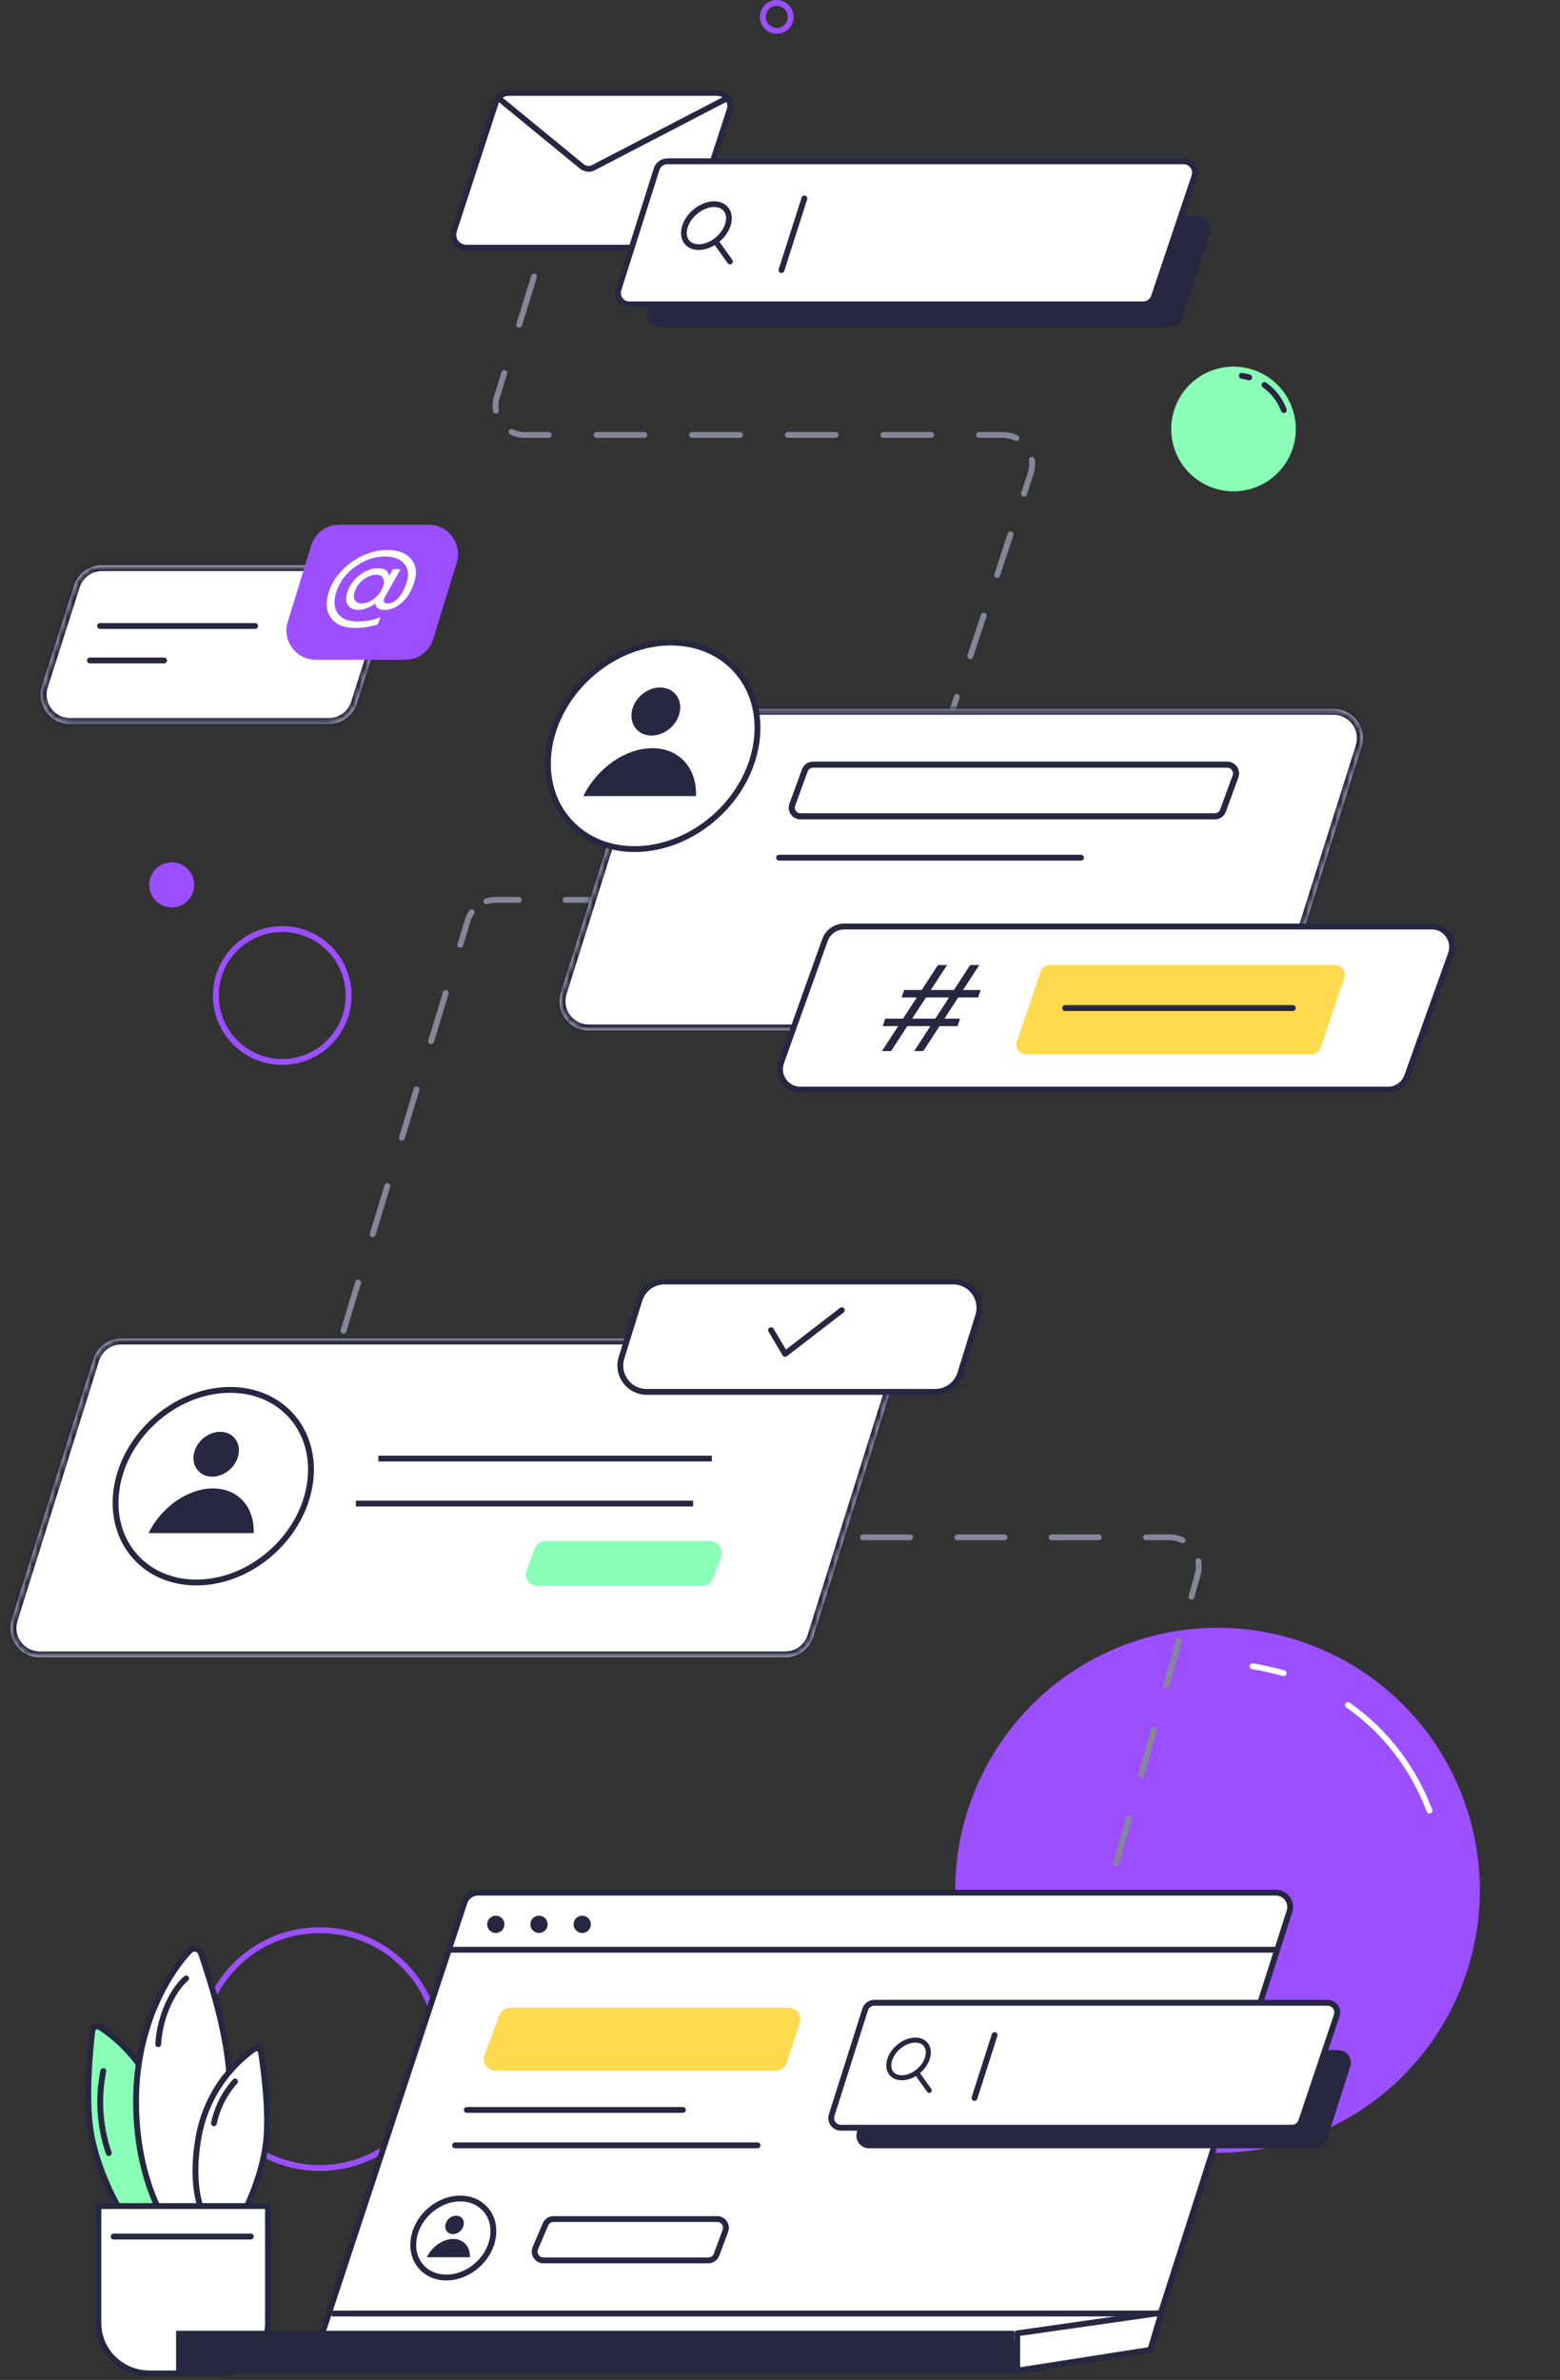 <svg width="267" height="407" viewBox="0 0 267 407" fill="none" xmlns="http://www.w3.org/2000/svg">
<rect x="0" y="0" width="267" height="407" fill="#333333" stroke="none"/>
<path d="M250.403 307.482C241.684 284.276 215.804 272.533 192.598 281.252C169.393 289.971 157.649 315.851 166.369 339.057C175.088 362.262 200.968 374.006 224.173 365.287C247.379 356.568 259.122 330.688 250.403 307.482Z" fill="#9C4FFF"/>
<path d="M230.69 291.579C237.053 296.012 241.912 302.341 244.655 309.641" stroke="white" stroke-miterlimit="10" stroke-linecap="round" stroke-linejoin="round"/>
<path d="M214.372 284.948C216.168 285.248 217.917 285.654 219.694 286.139" stroke="white" stroke-miterlimit="10" stroke-linecap="round" stroke-linejoin="round"/>
<circle r="20.34" transform="matrix(1 0 0 -1 54.718 350.426)" stroke="#9C4FFF"/>
<path d="M204.993 269.261L204.512 269.125L204.993 269.261ZM50.045 256.451L50.523 256.596L50.045 256.451ZM80.038 157.443L79.56 157.298L80.038 157.443ZM153.423 150.463L152.948 150.306L153.423 150.463ZM85.038 67.906L84.56 67.758L85.038 67.906ZM93.47 38.919C93.388 39.183 93.536 39.463 93.8 39.544C94.064 39.626 94.344 39.478 94.425 39.214L93.47 38.919ZM91.88 47.454C91.961 47.19 91.813 46.91 91.55 46.829C91.286 46.747 91.006 46.895 90.924 47.159L91.88 47.454ZM88.379 55.399C88.297 55.663 88.445 55.942 88.709 56.024C88.973 56.105 89.253 55.958 89.334 55.694L88.379 55.399ZM86.788 63.934C86.87 63.67 86.722 63.39 86.458 63.308C86.195 63.227 85.915 63.375 85.833 63.638L86.788 63.934ZM84.389 70.302C84.435 70.575 84.694 70.758 84.966 70.711C85.238 70.665 85.421 70.406 85.375 70.134L84.389 70.302ZM87.785 73.402C87.539 73.278 87.238 73.376 87.114 73.623C86.989 73.869 87.088 74.17 87.334 74.294L87.785 73.402ZM93.907 74.882C94.183 74.882 94.407 74.658 94.407 74.382C94.407 74.106 94.183 73.882 93.907 73.882V74.882ZM102.092 73.882C101.816 73.882 101.592 74.106 101.592 74.382C101.592 74.658 101.816 74.882 102.092 74.882V73.882ZM110.276 74.882C110.552 74.882 110.776 74.658 110.776 74.382C110.776 74.106 110.552 73.882 110.276 73.882V74.882ZM118.461 73.882C118.185 73.882 117.961 74.106 117.961 74.382C117.961 74.658 118.185 74.882 118.461 74.882V73.882ZM126.645 74.882C126.921 74.882 127.145 74.658 127.145 74.382C127.145 74.106 126.921 73.882 126.645 73.882V74.882ZM134.83 73.882C134.553 73.882 134.33 74.106 134.33 74.382C134.33 74.658 134.553 74.882 134.83 74.882V73.882ZM143.014 74.882C143.29 74.882 143.514 74.658 143.514 74.382C143.514 74.106 143.29 73.882 143.014 73.882V74.882ZM151.198 73.882C150.922 73.882 150.698 74.106 150.698 74.382C150.698 74.658 150.922 74.882 151.198 74.882V73.882ZM159.383 74.882C159.659 74.882 159.883 74.658 159.883 74.382C159.883 74.106 159.659 73.882 159.383 73.882V74.882ZM167.567 73.882C167.291 73.882 167.067 74.106 167.067 74.382C167.067 74.658 167.291 74.882 167.567 74.882V73.882ZM173.709 75.371C173.955 75.497 174.256 75.4 174.382 75.154C174.508 74.908 174.411 74.607 174.165 74.481L173.709 75.371ZM177.099 78.541C177.057 78.269 176.801 78.082 176.528 78.124C176.255 78.166 176.068 78.422 176.111 78.695L177.099 78.541ZM174.783 84.27C174.696 84.532 174.838 84.815 175.101 84.902C175.363 84.988 175.646 84.846 175.732 84.584L174.783 84.27ZM173.434 91.535C173.521 91.273 173.378 90.99 173.116 90.903C172.854 90.817 172.571 90.959 172.485 91.221L173.434 91.535ZM170.186 98.172C170.099 98.434 170.242 98.717 170.504 98.804C170.766 98.891 171.049 98.748 171.136 98.486L170.186 98.172ZM168.837 105.437C168.924 105.175 168.782 104.892 168.519 104.806C168.257 104.719 167.974 104.861 167.888 105.123L168.837 105.437ZM165.589 112.075C165.503 112.337 165.645 112.62 165.907 112.706C166.169 112.793 166.452 112.651 166.539 112.388L165.589 112.075ZM164.241 119.34C164.327 119.077 164.185 118.795 163.923 118.708C163.661 118.621 163.378 118.763 163.291 119.026L164.241 119.34ZM160.993 125.977C160.906 126.239 161.048 126.522 161.31 126.608C161.573 126.695 161.855 126.553 161.942 126.291L160.993 125.977ZM159.644 133.242C159.731 132.98 159.588 132.697 159.326 132.61C159.064 132.523 158.781 132.666 158.694 132.928L159.644 133.242ZM156.396 139.879C156.309 140.141 156.452 140.424 156.714 140.511C156.976 140.597 157.259 140.455 157.345 140.193L156.396 139.879ZM155.047 147.144C155.134 146.882 154.992 146.599 154.729 146.512C154.467 146.426 154.184 146.568 154.098 146.83L155.047 147.144ZM152.307 151.552C152.143 151.775 152.192 152.088 152.414 152.251C152.637 152.414 152.95 152.366 153.113 152.143L152.307 151.552ZM150.369 154.126C150.632 154.041 150.776 153.759 150.691 153.497C150.606 153.234 150.324 153.09 150.061 153.175L150.369 154.126ZM144.685 153.393C144.409 153.393 144.185 153.617 144.185 153.893C144.185 154.169 144.409 154.393 144.685 154.393V153.393ZM136.704 154.393C136.98 154.393 137.204 154.169 137.204 153.893C137.204 153.617 136.98 153.393 136.704 153.393V154.393ZM128.722 153.393C128.446 153.393 128.222 153.617 128.222 153.893C128.222 154.169 128.446 154.393 128.722 154.393V153.393ZM120.74 154.393C121.017 154.393 121.24 154.169 121.24 153.893C121.24 153.617 121.017 153.393 120.74 153.393V154.393ZM112.759 153.393C112.483 153.393 112.259 153.617 112.259 153.893C112.259 154.169 112.483 154.393 112.759 154.393V153.393ZM104.777 154.393C105.053 154.393 105.277 154.169 105.277 153.893C105.277 153.617 105.053 153.393 104.777 153.393V154.393ZM96.796 153.393C96.52 153.393 96.296 153.617 96.296 153.893C96.296 154.169 96.52 154.393 96.796 154.393V153.393ZM88.814 154.393C89.09 154.393 89.314 154.169 89.314 153.893C89.314 153.617 89.09 153.393 88.814 153.393V154.393ZM83.097 153.67C82.835 153.757 82.693 154.04 82.78 154.302C82.866 154.564 83.149 154.707 83.411 154.62L83.097 153.67ZM81.143 156.303C81.302 156.077 81.248 155.765 81.022 155.606C80.796 155.447 80.484 155.501 80.326 155.727L81.143 156.303ZM78.31 161.424C78.23 161.688 78.379 161.967 78.643 162.047C78.908 162.127 79.187 161.978 79.267 161.714L78.31 161.424ZM76.767 169.964C76.847 169.7 76.698 169.421 76.434 169.341C76.17 169.261 75.89 169.41 75.81 169.674L76.767 169.964ZM73.311 177.925C73.231 178.189 73.38 178.468 73.644 178.548C73.909 178.628 74.188 178.479 74.268 178.215L73.311 177.925ZM71.769 186.465C71.849 186.201 71.699 185.922 71.435 185.842C71.171 185.762 70.891 185.911 70.811 186.176L71.769 186.465ZM68.312 194.426C68.232 194.69 68.381 194.97 68.646 195.05C68.91 195.13 69.189 194.98 69.269 194.716L68.312 194.426ZM66.77 202.967C66.85 202.702 66.7 202.423 66.436 202.343C66.172 202.263 65.893 202.412 65.813 202.677L66.77 202.967ZM63.313 210.927C63.233 211.192 63.382 211.471 63.647 211.551C63.911 211.631 64.19 211.482 64.27 211.217L63.313 210.927ZM61.771 219.468C61.851 219.204 61.702 218.924 61.437 218.844C61.173 218.764 60.894 218.914 60.814 219.178L61.771 219.468ZM58.314 227.429C58.234 227.693 58.383 227.972 58.648 228.052C58.912 228.132 59.191 227.983 59.271 227.719L58.314 227.429ZM56.772 235.969C56.852 235.705 56.703 235.426 56.438 235.346C56.174 235.266 55.895 235.415 55.815 235.679L56.772 235.969ZM53.315 243.93C53.235 244.194 53.385 244.473 53.649 244.553C53.913 244.633 54.192 244.484 54.272 244.22L53.315 243.93ZM51.773 252.47C51.853 252.206 51.704 251.927 51.439 251.847C51.175 251.767 50.896 251.916 50.816 252.18L51.773 252.47ZM49.408 258.843C49.455 259.115 49.714 259.297 49.986 259.25C50.258 259.202 50.44 258.943 50.393 258.671L49.408 258.843ZM52.806 261.924C52.559 261.799 52.259 261.898 52.134 262.145C52.01 262.391 52.109 262.692 52.355 262.816L52.806 261.924ZM58.867 263.4C59.144 263.4 59.367 263.176 59.367 262.9C59.367 262.624 59.144 262.4 58.867 262.4V263.4ZM66.943 262.4C66.666 262.4 66.443 262.624 66.443 262.9C66.443 263.176 66.666 263.4 66.943 263.4V262.4ZM75.018 263.4C75.294 263.4 75.518 263.176 75.518 262.9C75.518 262.624 75.294 262.4 75.018 262.4V263.4ZM83.093 262.4C82.817 262.4 82.593 262.624 82.593 262.9C82.593 263.176 82.817 263.4 83.093 263.4V262.4ZM91.168 263.4C91.444 263.4 91.668 263.176 91.668 262.9C91.668 262.624 91.444 262.4 91.168 262.4V263.4ZM99.243 262.4C98.967 262.4 98.743 262.624 98.743 262.9C98.743 263.176 98.967 263.4 99.243 263.4V262.4ZM107.318 263.4C107.594 263.4 107.818 263.176 107.818 262.9C107.818 262.624 107.594 262.4 107.318 262.4V263.4ZM115.393 262.4C115.117 262.4 114.893 262.624 114.893 262.9C114.893 263.176 115.117 263.4 115.393 263.4V262.4ZM123.468 263.4C123.745 263.4 123.968 263.176 123.968 262.9C123.968 262.624 123.745 262.4 123.468 262.4V263.4ZM131.543 262.4C131.267 262.4 131.043 262.624 131.043 262.9C131.043 263.176 131.267 263.4 131.543 263.4V262.4ZM139.619 263.4C139.895 263.4 140.119 263.176 140.119 262.9C140.119 262.624 139.895 262.4 139.619 262.4V263.4ZM147.694 262.4C147.418 262.4 147.194 262.624 147.194 262.9C147.194 263.176 147.418 263.4 147.694 263.4V262.4ZM155.769 263.4C156.045 263.4 156.269 263.176 156.269 262.9C156.269 262.624 156.045 262.4 155.769 262.4V263.4ZM163.844 262.4C163.568 262.4 163.344 262.624 163.344 262.9C163.344 263.176 163.568 263.4 163.844 263.4V262.4ZM171.919 263.4C172.195 263.4 172.419 263.176 172.419 262.9C172.419 262.624 172.195 262.4 171.919 262.4V263.4ZM179.994 262.4C179.718 262.4 179.494 262.624 179.494 262.9C179.494 263.176 179.718 263.4 179.994 263.4V262.4ZM188.069 263.4C188.345 263.4 188.569 263.176 188.569 262.9C188.569 262.624 188.345 262.4 188.069 262.4V263.4ZM196.144 262.4C195.868 262.4 195.644 262.624 195.644 262.9C195.644 263.176 195.868 263.4 196.144 263.4V262.4ZM202.187 263.868C202.435 263.991 202.735 263.891 202.858 263.644C202.981 263.397 202.881 263.096 202.634 262.973L202.187 263.868ZM205.59 266.883C205.539 266.611 205.278 266.433 205.006 266.484C204.735 266.535 204.557 266.797 204.608 267.068L205.59 266.883ZM203.438 272.921C203.363 273.187 203.517 273.463 203.783 273.539C204.049 273.614 204.325 273.459 204.4 273.194L203.438 272.921ZM202.253 280.786C202.328 280.52 202.173 280.243 201.908 280.168C201.642 280.093 201.366 280.248 201.29 280.513L202.253 280.786ZM199.143 288.105C199.067 288.371 199.222 288.647 199.488 288.723C199.753 288.798 200.03 288.643 200.105 288.378L199.143 288.105ZM197.957 295.97C198.032 295.704 197.878 295.428 197.612 295.352C197.346 295.277 197.07 295.432 196.995 295.697L197.957 295.97ZM194.847 303.289C194.772 303.555 194.926 303.831 195.192 303.907C195.458 303.982 195.734 303.827 195.809 303.562L194.847 303.289ZM193.662 311.154C193.737 310.888 193.582 310.612 193.317 310.536C193.051 310.461 192.775 310.616 192.699 310.881L193.662 311.154ZM190.552 318.473C190.477 318.739 190.631 319.016 190.897 319.091C191.162 319.166 191.439 319.011 191.514 318.746L190.552 318.473ZM189.366 326.338C189.441 326.072 189.287 325.796 189.021 325.72C188.755 325.645 188.479 325.8 188.404 326.065L189.366 326.338ZM186.256 333.658C186.181 333.923 186.335 334.2 186.601 334.275C186.867 334.35 187.143 334.195 187.218 333.93L186.256 333.658ZM185.071 341.522C185.146 341.256 184.991 340.98 184.726 340.905C184.46 340.829 184.184 340.984 184.108 341.25L185.071 341.522ZM181.961 348.842C181.886 349.107 182.04 349.384 182.306 349.459C182.571 349.534 182.848 349.379 182.923 349.114L181.961 348.842ZM180.775 356.706C180.85 356.44 180.696 356.164 180.43 356.089C180.164 356.013 179.888 356.168 179.813 356.434L180.775 356.706ZM94.743 34.799L93.47 38.919L94.425 39.214L95.698 35.094L94.743 34.799ZM90.924 47.159L88.379 55.399L89.334 55.694L91.88 47.454L90.924 47.159ZM85.833 63.638L84.56 67.758L85.516 68.053L86.788 63.934L85.833 63.638ZM84.56 67.758C84.294 68.619 84.25 69.485 84.389 70.302L85.375 70.134C85.261 69.469 85.297 68.761 85.516 68.053L84.56 67.758ZM87.334 74.294C88.074 74.669 88.915 74.882 89.815 74.882V73.882C89.074 73.882 88.388 73.707 87.785 73.402L87.334 74.294ZM89.815 74.882H93.907V73.882H89.815V74.882ZM102.092 74.882H110.276V73.882H102.092V74.882ZM118.461 74.882H126.645V73.882H118.461V74.882ZM134.83 74.882H143.014V73.882H134.83V74.882ZM151.198 74.882H159.383V73.882H151.198V74.882ZM167.567 74.882H171.66V73.882H167.567V74.882ZM171.66 74.882C172.409 74.882 173.102 75.06 173.709 75.371L174.165 74.481C173.42 74.099 172.571 73.882 171.66 73.882V74.882ZM176.111 78.695C176.216 79.368 176.167 80.083 175.932 80.794L176.881 81.108C177.168 80.243 177.228 79.369 177.099 78.541L176.111 78.695ZM175.932 80.794L174.783 84.27L175.732 84.584L176.881 81.108L175.932 80.794ZM172.485 91.221L170.186 98.172L171.136 98.486L173.434 91.535L172.485 91.221ZM167.888 105.123L165.589 112.075L166.539 112.388L168.837 105.437L167.888 105.123ZM163.291 119.026L160.993 125.977L161.942 126.291L164.241 119.34L163.291 119.026ZM158.694 132.928L156.396 139.879L157.345 140.193L159.644 133.242L158.694 132.928ZM154.098 146.83L152.948 150.306L153.898 150.62L155.047 147.144L154.098 146.83ZM152.948 150.306C152.798 150.761 152.579 151.18 152.307 151.552L153.113 152.143C153.447 151.688 153.714 151.176 153.898 150.62L152.948 150.306ZM150.061 153.175C149.622 153.317 149.156 153.393 148.676 153.393V154.393C149.262 154.393 149.832 154.3 150.369 154.126L150.061 153.175ZM148.676 153.393H144.685V154.393H148.676V153.393ZM136.704 153.393H128.722V154.393H136.704V153.393ZM120.74 153.393H112.759V154.393H120.74V153.393ZM104.777 153.393H96.796V154.393H104.777V153.393ZM88.814 153.393H84.823V154.393H88.814V153.393ZM84.823 153.393C84.225 153.393 83.644 153.49 83.097 153.67L83.411 154.62C83.858 154.472 84.333 154.393 84.823 154.393V153.393ZM80.326 155.727C79.994 156.198 79.733 156.726 79.56 157.298L80.517 157.588C80.659 157.119 80.872 156.687 81.143 156.303L80.326 155.727ZM79.56 157.298L78.31 161.424L79.267 161.714L80.517 157.588L79.56 157.298ZM75.81 169.674L73.311 177.925L74.268 178.215L76.767 169.964L75.81 169.674ZM70.811 186.176L68.312 194.426L69.269 194.716L71.769 186.465L70.811 186.176ZM65.813 202.677L63.313 210.927L64.27 211.217L66.77 202.967L65.813 202.677ZM60.814 219.178L58.314 227.429L59.271 227.719L61.771 219.468L60.814 219.178ZM55.815 235.679L53.315 243.93L54.272 244.22L56.772 235.969L55.815 235.679ZM50.816 252.18L49.566 256.306L50.523 256.596L51.773 252.47L50.816 252.18ZM49.566 256.306C49.306 257.165 49.265 258.029 49.408 258.843L50.393 258.671C50.277 258.008 50.309 257.302 50.523 256.596L49.566 256.306ZM52.355 262.816C53.094 263.189 53.932 263.4 54.83 263.4V262.4C54.092 262.4 53.407 262.227 52.806 261.924L52.355 262.816ZM54.83 263.4H58.867V262.4H54.83V263.4ZM66.943 263.4H75.018V262.4H66.943V263.4ZM83.093 263.4H91.168V262.4H83.093V263.4ZM99.243 263.4H107.318V262.4H99.243V263.4ZM115.393 263.4H123.468V262.4H115.393V263.4ZM131.543 263.4H139.619V262.4H131.543V263.4ZM147.694 263.4H155.769V262.4H147.694V263.4ZM163.844 263.4H171.919V262.4H163.844V263.4ZM179.994 263.4H188.069V262.4H179.994V263.4ZM196.144 263.4H200.182V262.4H196.144V263.4ZM200.182 263.4C200.912 263.4 201.59 263.57 202.187 263.868L202.634 262.973C201.9 262.608 201.07 262.4 200.182 262.4V263.4ZM204.608 267.068C204.732 267.724 204.711 268.423 204.512 269.125L205.474 269.397C205.716 268.543 205.743 267.687 205.59 266.883L204.608 267.068ZM204.512 269.125L203.438 272.921L204.4 273.194L205.474 269.397L204.512 269.125ZM201.29 280.513L199.143 288.105L200.105 288.378L202.253 280.786L201.29 280.513ZM196.995 295.697L194.847 303.289L195.809 303.562L197.957 295.97L196.995 295.697ZM192.699 310.881L190.552 318.473L191.514 318.746L193.662 311.154L192.699 310.881ZM188.404 326.065L186.256 333.658L187.218 333.93L189.366 326.338L188.404 326.065ZM184.108 341.25L181.961 348.842L182.923 349.114L185.071 341.522L184.108 341.25ZM179.813 356.434L178.739 360.23L179.701 360.502L180.775 356.706L179.813 356.434Z" fill="#86869A"/>
<path d="M221.102 69.614C219.031 64.102 212.883 61.312 207.371 63.383C201.859 65.454 199.069 71.602 201.14 77.114C203.212 82.627 209.359 85.416 214.871 83.345C220.384 81.274 223.173 75.126 221.102 69.614Z" fill="#89FFB8"/>
<path d="M216.419 65.836C217.93 66.89 219.085 68.393 219.736 70.127" stroke="#272742" stroke-miterlimit="10" stroke-linecap="round" stroke-linejoin="round"/>
<path d="M212.544 64.261C212.97 64.332 213.386 64.429 213.808 64.544" stroke="#272742" stroke-miterlimit="10" stroke-linecap="round" stroke-linejoin="round"/>
<path d="M20.068 377.103C20.068 377.103 16.541 370.948 15.513 364.379C14.621 358.72 15.426 350.498 15.795 347.325C15.871 346.673 16.539 346.319 17.067 346.655C19.68 348.323 26.186 353.343 28.194 363.067C30.68 375.115 26.359 380.041 26.359 380.041" fill="#89FFB8"/>
<path d="M20.068 377.103C20.068 377.103 16.541 370.948 15.513 364.379C14.621 358.72 15.426 350.498 15.795 347.325C15.871 346.673 16.539 346.319 17.067 346.655C19.68 348.323 26.186 353.343 28.194 363.067C30.68 375.115 26.359 380.041 26.359 380.041" stroke="#272742" stroke-miterlimit="10" stroke-linecap="round"/>
<path d="M37.253 375.807C37.253 375.807 39.824 366.197 39.313 356.964C39.334 348.799 35.833 338.256 34.414 334.085C34.123 333.227 33.116 332.971 32.498 333.6C29.445 336.727 23.192 345.868 23.289 359.696C23.392 374.403 29.589 381.875 29.589 381.875" fill="white"/>
<path d="M37.253 375.807C37.253 375.807 39.824 366.197 39.313 356.964C39.334 348.799 35.833 338.256 34.414 334.085C34.123 333.227 33.116 332.971 32.498 333.6C29.445 336.727 23.192 345.868 23.289 359.696C23.392 374.403 29.589 381.875 29.589 381.875" stroke="#272742" stroke-miterlimit="10" stroke-linecap="round"/>
<path d="M41.804 378.233C41.804 378.233 44.803 372.495 45.514 366.479C46.133 361.295 45.12 353.847 44.676 350.975C44.585 350.384 43.965 350.089 43.496 350.414C41.175 352.035 35.428 356.856 33.932 365.781C32.082 376.839 36.18 381.152 36.18 381.152" fill="white"/>
<path d="M41.804 378.233C41.804 378.233 44.803 372.495 45.514 366.479C46.133 361.295 45.12 353.847 44.676 350.975C44.585 350.384 43.965 350.089 43.496 350.414C41.175 352.035 35.428 356.856 33.932 365.781C32.082 376.839 36.18 381.152 36.18 381.152" stroke="#272742" stroke-miterlimit="10" stroke-linecap="round"/>
<path d="M37.125 405.892H25.588C20.754 405.892 16.839 402.033 16.839 397.268V377.272H45.865V397.268C45.874 402.033 41.958 405.892 37.125 405.892Z" fill="white" stroke="#272742" stroke-miterlimit="10" stroke-linecap="round"/>
<path d="M19.443 382.483H42.937" stroke="#272742" stroke-miterlimit="10" stroke-linecap="round"/>
<path d="M31.856 338.341C29.786 340.074 27.375 344.495 27.075 349.583" stroke="#272742" stroke-miterlimit="10" stroke-linecap="round"/>
<path d="M18.614 368.198C17.058 363.718 16.735 358.825 17.679 354.181" stroke="#272742" stroke-miterlimit="10" stroke-linecap="round"/>
<path d="M36.623 363.106C37.165 360.47 38.424 357.98 40.233 355.964" stroke="#272742" stroke-miterlimit="10" stroke-linecap="round"/>
<path d="M115.556 42.357H79.85C78.279 42.357 77.21 40.849 77.713 39.403L84.879 17.464C85.193 16.521 86.073 15.893 87.016 15.893H122.722C124.293 15.893 125.362 17.401 124.859 18.847L117.693 40.786C117.441 41.729 116.561 42.357 115.556 42.357Z" fill="white" stroke="#272742" stroke-miterlimit="10" stroke-linecap="round" stroke-linejoin="round"/>
<path d="M85.32 16.773L99.589 28.465C100.155 28.905 100.972 29.03 101.601 28.653L124.483 16.773" stroke="#272742" stroke-miterlimit="10" stroke-linecap="round" stroke-linejoin="round"/>
<path d="M121.687 47.466C125.016 44.418 125.643 39.685 123.087 36.894C120.532 34.103 115.762 34.312 112.433 37.359C109.105 40.407 108.478 45.14 111.033 47.931C113.589 50.722 118.359 50.514 121.687 47.466Z" fill="white" stroke="#272742" stroke-miterlimit="10" stroke-linecap="round" stroke-linejoin="round"/>
<path d="M124.634 39.16C125.581 38.292 125.76 36.946 125.033 36.152C124.306 35.358 122.949 35.418 122.002 36.285C121.054 37.153 120.876 38.499 121.602 39.293C122.329 40.087 123.686 40.027 124.634 39.16Z" fill="#272742"/>
<path d="M114.864 46.192L114.801 46.443C114.675 46.883 114.927 47.261 115.367 47.261H115.618C116.058 47.261 116.498 46.883 116.687 46.443L116.75 46.192H114.864Z" fill="#272742"/>
<path d="M120.207 43.741C119.893 43.489 119.704 43.049 119.893 42.483L120.521 40.597C120.962 39.277 120.27 38.209 118.95 38.146L119.139 37.58C119.201 37.329 119.076 37.14 118.824 37.14H118.698C118.447 37.14 118.196 37.329 118.133 37.58L117.944 38.146C116.624 38.209 115.241 39.277 114.801 40.597L114.172 42.483C113.984 42.986 113.544 43.426 113.041 43.741C112.601 43.992 112.224 44.369 112.035 44.872L111.784 45.564H113.167H118.95H120.333L120.584 44.872C120.647 44.369 120.521 43.929 120.207 43.741Z" fill="#272742"/>
<path d="M79.494 325.362L79.494 325.362C79.826 324.355 80.767 323.674 81.828 323.674H218.36C220.026 323.674 221.209 325.297 220.7 326.883L197.454 399.355C197.128 400.372 196.182 401.062 195.114 401.062H57.898H56.569C55.547 401.062 54.824 400.063 55.144 399.092L79.494 325.362Z" fill="white" stroke="#272742"/>
<rect x="30.137" y="398.604" width="143.465" height="7.395" fill="#272742"/>
<path d="M174.101 405.416V399.038L198.78 395.513L196.877 401.857L174.101 405.416Z" fill="white" stroke="#272742" stroke-linejoin="round"/>
<path d="M198.006 395.646H56.76" stroke="#272742"/>
<path d="M76.946 333.434H218.655" stroke="#272742"/>
<circle cx="84.86" cy="329.09" r="1.479" fill="#272742"/>
<circle cx="92.255" cy="329.09" r="1.479" fill="#272742"/>
<circle cx="99.651" cy="329.09" r="1.479" fill="#272742"/>
<path d="M85.464 344.646C85.757 343.865 86.503 343.348 87.337 343.348L134.968 343.348C136.33 343.348 137.293 344.678 136.869 345.972L134.651 352.731C134.381 353.552 133.615 354.107 132.751 354.107C118.781 354.107 99.143 354.107 84.802 354.107C83.405 354.107 82.439 352.713 82.929 351.405L85.464 344.646Z" fill="#FFD94E"/>
<path d="M93.363 380.401C93.599 379.847 94.142 379.488 94.744 379.488H122.747C123.793 379.488 124.518 380.532 124.153 381.512L122.637 385.581C122.418 386.168 121.856 386.558 121.229 386.558H121.165H121.102H121.038H120.975H120.911H120.848H120.785H120.722H120.659H120.596H120.533H120.471H120.408H120.346H120.283H120.221H120.159H120.096H120.034H119.972H119.91H119.849H119.787H119.725H119.664H119.602H119.541H119.479H119.418H119.357H119.296H119.235H119.174H119.113H119.052H118.992H118.931H118.871H118.81H118.75H118.689H118.629H118.569H118.509H118.449H118.389H118.329H118.27H118.21H118.15H118.091H118.031H117.972H117.913H117.854H117.794H117.735H117.676H117.617H117.559H117.5H117.441H117.382H117.324H117.265H117.207H117.149H117.09H117.032H116.974H116.916H116.858H116.8H116.742H116.684H116.626H116.569H116.511H116.453H116.396H116.339H116.281H116.224H116.167H116.11H116.052H115.995H115.938H115.881H115.825H115.768H115.711H115.654H115.598H115.541H115.485H115.428H115.372H115.316H115.259H115.203H115.147H115.091H115.035H114.979H114.923H114.867H114.811H114.756H114.7H114.644H114.589H114.533H114.478H114.422H114.367H114.311H114.256H114.201H114.146H114.091H114.036H113.981H113.926H113.871H113.816H113.761H113.706H113.652H113.597H113.542H113.488H113.433H113.379H113.324H113.27H113.215H113.161H113.107H113.053H112.999H112.944H112.89H112.836H112.782H112.728H112.674H112.621H112.567H112.513H112.459H112.406H112.352H112.298H112.245H112.191H112.138H112.084H112.031H111.977H111.924H111.871H111.817H111.764H111.711H111.658H111.605H111.551H111.498H111.445H111.392H111.339H111.286H111.234H111.181H111.128H111.075H111.022H110.97H110.917H110.864H110.811H110.759H110.706H110.654H110.601H110.549H110.496H110.444H110.391H110.339H110.287H110.234H110.182H110.13H110.077H110.025H109.973H109.921H109.869H109.816H109.764H109.712H109.66H109.608H109.556H109.504H109.452H109.4H109.348H109.296H109.244H109.192H109.141H109.089H109.037H108.985H108.933H108.881H108.83H108.778H108.726H108.675H108.623H108.571H108.52H108.468H108.416H108.365H108.313H108.261H108.21H108.158H108.107H108.055H108.004H107.952H107.901H107.849H107.798H107.746H107.695H107.643H107.592H107.54H107.489H107.437H107.386H107.335H107.283H107.232H107.18H107.129H107.078H107.026H106.975H106.924H106.872H106.821H106.77H106.718H106.667H106.615H106.564H106.513H106.461H106.41H106.359H106.307H106.256H106.205H106.153H106.102H106.051H105.999H105.948H105.897H105.845H105.794H105.743H105.691H105.64H105.589H105.537H105.486H105.434H105.383H105.332H105.28H105.229H105.177H105.126H105.075H105.023H104.972H104.92H104.869H104.817H104.766H104.714H104.663H104.611H104.56H104.508H104.457H104.405H104.353H104.302H104.25H104.199H104.147H104.095H104.044H103.992H103.94H103.889H103.837H103.785H103.733H103.682H103.63H103.578H103.526H103.474H103.423H103.371H103.319H103.267H103.215H103.163H103.111H103.059H103.007H102.955H102.903H102.851H102.799H102.746H102.694H102.642H102.59H102.538H102.485H102.433H102.381H102.328H102.276H102.224H102.171H102.119H102.066H102.014H101.961H101.909H101.856H101.804H101.751H101.698H101.646H101.593H101.54H101.487H101.434H101.382H101.329H101.276H101.223H101.17H101.117H101.064H101.011H100.957H100.904H100.851H100.798H100.745H100.691H100.638H100.584H100.531H100.478H100.424H100.371H100.317H100.263H100.21H100.156H100.102H100.048H99.995H99.941H99.887H99.833H99.779H99.725H99.671H99.617H99.563H99.508H99.454H99.4H99.346H99.291H99.237H99.182H99.128H99.073H99.019H98.964H98.909H98.854H98.799H98.745H98.69H98.635H98.58H98.525H98.47H98.415H98.359H98.304H98.249H98.193H98.138H98.082H98.027H97.971H97.916H97.86H97.804H97.748H97.693H97.637H97.581H97.525H97.469H97.412H97.356H97.3H97.244H97.187H97.131H97.075H97.018H96.961H96.905H96.848H96.791H96.734H96.677H96.62H96.563H96.506H96.449H96.392H96.335H96.277H96.22H96.162H96.105H96.047H95.99H95.932H95.874H95.816H95.758H95.7H95.642H95.584H95.526H95.467H95.409H95.351H95.292H95.234H95.175H95.116H95.058H94.999H94.94H94.881H94.822H94.763H94.703H94.644H94.585H94.525H94.466H94.406H94.347H94.287H94.227H94.167H94.107H94.047H93.987H93.927H93.867H93.806H93.746H93.685H93.625H93.564H93.503H93.442H93.382H93.321H93.26H93.198H93.137H93.076H93.014C91.938 386.558 91.21 385.458 91.631 384.47L93.363 380.401Z" stroke="#272742"/>
<path d="M172.521 349.059C172.662 348.658 173.04 348.389 173.465 348.389L196.9 348.389C197.588 348.389 198.071 349.069 197.843 349.72L196.19 354.444C196.049 354.845 195.671 355.114 195.246 355.114H171.812C171.123 355.114 170.64 354.434 170.868 353.783L172.521 349.059Z" fill="#272742"/>
<path d="M79.899 360.832H116.884" stroke="#272742" stroke-linecap="round" stroke-linejoin="round"/>
<path d="M77.882 366.884H129.661" stroke="#272742" stroke-linecap="round" stroke-linejoin="round"/>
<path d="M81.767 387.298C84.771 384.548 85.335 380.275 83.027 377.754C80.719 375.233 76.413 375.42 73.409 378.171C70.405 380.921 69.841 385.195 72.149 387.715C74.457 390.236 78.763 390.049 81.767 387.298Z" fill="white" stroke="#272742" stroke-miterlimit="10" stroke-linecap="round" stroke-linejoin="round"/>
<path d="M78.766 381.553C79.465 380.912 79.597 379.918 79.06 379.331C78.523 378.745 77.521 378.789 76.821 379.429C76.122 380.07 75.99 381.065 76.527 381.651C77.064 382.238 78.066 382.194 78.766 381.553Z" fill="#272742"/>
<path d="M80.421 386.022C80.497 384.228 79.36 382.89 77.567 382.89C75.773 382.89 73.929 384.228 73.045 386.022H80.421Z" fill="#272742"/>
<path d="M115.403 38.579C115.728 37.565 116.671 36.877 117.735 36.877H204.662C206.322 36.877 207.501 38.494 206.995 40.075L202.441 54.281C202.116 55.295 201.173 55.983 200.109 55.983H113.182C111.522 55.983 110.343 54.367 110.849 52.786L115.403 38.579Z" fill="#272742"/>
<path d="M112.38 28.939C112.637 28.13 113.389 27.58 114.238 27.58H202.578C203.911 27.58 204.85 28.887 204.425 30.151L197.501 50.726C197.234 51.519 196.49 52.053 195.653 52.053H107.71C106.391 52.053 105.453 50.771 105.852 49.514L112.38 28.939Z" fill="white" stroke="#272742"/>
<path fill-rule="evenodd" clip-rule="evenodd" d="M124.188 38.007C124.38 37.168 124.22 36.488 123.834 36.044C123.448 35.6 122.798 35.347 121.94 35.421C121.084 35.495 120.098 35.897 119.225 36.656C118.352 37.415 117.816 38.335 117.624 39.173C117.432 40.012 117.591 40.691 117.977 41.135C118.363 41.579 119.014 41.832 119.871 41.758C120.728 41.685 121.713 41.282 122.587 40.524C123.46 39.765 123.995 38.844 124.188 38.007ZM123.229 41.263C125.255 39.502 125.857 36.878 124.574 35.401C123.29 33.925 120.608 34.156 118.582 35.916C116.556 37.677 115.954 40.301 117.238 41.778C118.521 43.254 121.204 43.024 123.229 41.263Z" fill="#272742"/>
<path fill-rule="evenodd" clip-rule="evenodd" d="M122.203 40.887C122.424 40.73 122.73 40.781 122.887 41.001L125.336 44.43C125.494 44.65 125.443 44.956 125.222 45.114C125.002 45.271 124.696 45.22 124.539 45L122.09 41.571C121.932 41.35 121.983 41.044 122.203 40.887Z" fill="#272742"/>
<path d="M137.674 33.938L133.755 46.185" stroke="#272742" stroke-linecap="round"/>
<path d="M150.672 352.101C150.957 351.211 151.785 350.607 152.72 350.607H229.049C230.506 350.607 231.542 352.026 231.097 353.414L227.099 365.889C226.813 366.779 225.985 367.383 225.05 367.383H148.722C147.264 367.383 146.229 365.964 146.674 364.576L150.672 352.101Z" fill="#272742"/>
<path d="M148.076 343.655C148.293 342.969 148.93 342.503 149.649 342.503H227.218C228.347 342.503 229.143 343.611 228.783 344.681L222.703 362.747C222.476 363.419 221.847 363.871 221.138 363.871H143.916C142.8 363.871 142.005 362.786 142.343 361.721L148.076 343.655Z" fill="white" stroke="#272742"/>
<path fill-rule="evenodd" clip-rule="evenodd" d="M158.385 351.598C158.554 350.861 158.414 350.265 158.075 349.875C157.736 349.485 157.165 349.263 156.412 349.328C155.66 349.392 154.794 349.745 154.027 350.412C153.261 351.078 152.79 351.886 152.622 352.622C152.453 353.359 152.593 353.955 152.932 354.345C153.271 354.735 153.842 354.957 154.595 354.892C155.347 354.828 156.213 354.475 156.979 353.808C157.746 353.142 158.216 352.334 158.385 351.598ZM157.544 354.457C159.322 352.911 159.851 350.607 158.724 349.31C157.597 348.014 155.242 348.216 153.463 349.763C151.684 351.309 151.156 353.613 152.283 354.909C153.409 356.206 155.765 356.003 157.544 354.457Z" fill="#272742"/>
<path fill-rule="evenodd" clip-rule="evenodd" d="M156.643 354.128C156.836 353.99 157.105 354.035 157.243 354.228L159.394 357.239C159.532 357.432 159.487 357.701 159.294 357.839C159.1 357.977 158.832 357.932 158.694 357.739L156.543 354.728C156.405 354.535 156.449 354.266 156.643 354.128Z" fill="#272742"/>
<path d="M170.228 348.026L166.787 358.78" stroke="#272742" stroke-linecap="round"/>
<mask id="path-52-inside-1_40_9751" fill="white">
<path d="M16 232.419C16.654 230.334 18.586 228.916 20.771 228.916H148.366C151.742 228.916 154.147 232.191 153.137 235.412L139.175 279.916C138.521 282.001 136.589 283.419 134.404 283.419H6.809C3.433 283.419 1.028 280.143 2.038 276.923L16 232.419Z"/>
</mask>
<path d="M16 232.419C16.654 230.334 18.586 228.916 20.771 228.916H148.366C151.742 228.916 154.147 232.191 153.137 235.412L139.175 279.916C138.521 282.001 136.589 283.419 134.404 283.419H6.809C3.433 283.419 1.028 280.143 2.038 276.923L16 232.419Z" fill="white"/>
<path d="M2.038 276.923L1.084 276.623L2.038 276.923ZM139.175 279.916L140.129 280.215L139.175 279.916ZM153.137 235.412L154.091 235.712L153.137 235.412ZM16 232.419L15.046 232.12L16 232.419ZM20.771 229.916H148.366V227.916H20.771V229.916ZM152.183 235.113L138.221 279.617L140.129 280.215L154.091 235.712L152.183 235.113ZM134.404 282.419H6.809V284.419H134.404V282.419ZM2.992 277.222L16.954 232.718L15.046 232.12L1.084 276.623L2.992 277.222ZM6.809 282.419C4.108 282.419 2.184 279.798 2.992 277.222L1.084 276.623C-0.129 280.488 2.758 284.419 6.809 284.419V282.419ZM138.221 279.617C137.698 281.284 136.152 282.419 134.404 282.419V284.419C137.026 284.419 139.345 282.717 140.129 280.215L138.221 279.617ZM148.366 229.916C151.067 229.916 152.991 232.536 152.183 235.113L154.091 235.712C155.304 231.847 152.417 227.916 148.366 227.916V229.916ZM20.771 227.916C18.149 227.916 15.831 229.618 15.046 232.12L16.954 232.718C17.477 231.05 19.023 229.916 20.771 229.916V227.916Z" fill="#272742" mask="url(#path-52-inside-1_40_9751)"/>
<path d="M46.691 265.291C54.015 258.585 55.391 248.166 49.764 242.021C44.137 235.875 33.638 236.33 26.314 243.037C18.989 249.743 17.614 260.162 23.241 266.307C28.868 272.453 39.367 271.998 46.691 265.291Z" fill="white" stroke="#272742" stroke-miterlimit="10" stroke-linecap="round" stroke-linejoin="round"/>
<path d="M39.374 251.284C41.079 249.722 41.401 247.297 40.092 245.867C38.782 244.437 36.338 244.544 34.633 246.106C32.927 247.668 32.606 250.093 33.915 251.523C35.224 252.953 37.668 252.846 39.374 251.284Z" fill="#272742"/>
<path d="M43.409 262.179C43.593 257.807 40.822 254.543 36.45 254.543C32.078 254.543 27.582 257.807 25.427 262.179H43.409Z" fill="#272742"/>
<path d="M64.763 249.435H121.832" stroke="#272742"/>
<path d="M60.916 257.129H118.626" stroke="#272742"/>
<path d="M91.49 264.848C91.78 264.063 92.528 263.542 93.366 263.542H121.526C122.918 263.542 123.885 264.929 123.402 266.235L122.037 269.929C121.747 270.715 120.998 271.236 120.161 271.236H92.001C90.609 271.236 89.642 269.849 90.125 268.543L91.49 264.848Z" fill="#89FFB8"/>
<mask id="path-60-inside-2_40_9751" fill="white">
<path d="M110.198 124.74C110.855 122.66 112.785 121.245 114.967 121.245H228.24C231.619 121.245 234.025 124.527 233.008 127.749L218.824 172.712C218.168 174.792 216.238 176.207 214.056 176.207H100.782C97.403 176.207 94.998 172.925 96.014 169.703L110.198 124.74Z"/>
</mask>
<path d="M110.198 124.74C110.855 122.66 112.785 121.245 114.967 121.245H228.24C231.619 121.245 234.025 124.527 233.008 127.749L218.824 172.712C218.168 174.792 216.238 176.207 214.056 176.207H100.782C97.403 176.207 94.998 172.925 96.014 169.703L110.198 124.74Z" fill="white"/>
<path d="M218.824 172.712L217.871 172.411L218.824 172.712ZM233.008 127.749L232.055 127.448L233.008 127.749ZM114.967 122.245H228.24V120.245H114.967V122.245ZM232.055 127.448L217.871 172.411L219.778 173.012L233.962 128.05L232.055 127.448ZM214.056 175.207H100.782V177.207H214.056V175.207ZM96.968 170.004L111.152 125.041L109.245 124.44L95.06 169.402L96.968 170.004ZM100.782 175.207C98.079 175.207 96.154 172.582 96.968 170.004L95.06 169.402C93.841 173.269 96.728 177.207 100.782 177.207V175.207ZM217.871 172.411C217.345 174.075 215.801 175.207 214.056 175.207V177.207C216.674 177.207 218.99 175.509 219.778 173.012L217.871 172.411ZM228.24 122.245C230.943 122.245 232.868 124.87 232.055 127.448L233.962 128.05C235.182 124.183 232.295 120.245 228.24 120.245V122.245ZM114.967 120.245C112.348 120.245 110.032 121.942 109.245 124.44L111.152 125.041C111.677 123.377 113.221 122.245 114.967 122.245V120.245Z" fill="#272742" mask="url(#path-60-inside-2_40_9751)"/>
<path d="M122.637 139.48C130.492 132.288 131.967 121.116 125.933 114.526C119.899 107.936 108.64 108.424 100.786 115.616C92.932 122.808 91.457 133.98 97.491 140.57C103.525 147.16 114.783 146.672 122.637 139.48Z" fill="white" stroke="#272742" stroke-miterlimit="10" stroke-linecap="round" stroke-linejoin="round"/>
<path d="M114.791 124.459C116.62 122.784 116.965 120.184 115.561 118.651C114.157 117.117 111.537 117.232 109.708 118.907C107.878 120.582 107.534 123.182 108.938 124.715C110.341 126.249 112.962 126.134 114.791 124.459Z" fill="#272742"/>
<path d="M119.118 136.143C119.316 131.454 116.344 127.954 111.656 127.954C106.967 127.954 102.146 131.454 99.835 136.143H119.118Z" fill="#272742"/>
<path d="M133.338 146.675H185.019" stroke="#272742" stroke-linecap="round"/>
<path d="M137.748 131.753C137.964 131.161 138.527 130.768 139.157 130.768H210.05C211.092 130.768 211.817 131.805 211.459 132.783L209.322 138.627C209.105 139.219 208.543 139.612 207.913 139.612H137.02C135.978 139.612 135.253 138.576 135.611 137.597L137.748 131.753Z" stroke="black"/>
<path d="M137.748 131.753C137.964 131.161 138.527 130.768 139.157 130.768H210.05C211.092 130.768 211.817 131.805 211.459 132.783L209.322 138.627C209.105 139.219 208.543 139.612 207.913 139.612H137.02C135.978 139.612 135.253 138.576 135.611 137.597L137.748 131.753Z" stroke="#272742"/>
<path d="M141.198 160.765C141.697 159.374 143.015 158.446 144.493 158.446H245.033C247.456 158.446 249.145 160.847 248.328 163.127L240.837 184.023C240.339 185.414 239.02 186.342 237.543 186.342H137.002C134.58 186.342 132.89 183.941 133.708 181.66L141.198 160.765Z" fill="white" stroke="#272742"/>
<path fill-rule="evenodd" clip-rule="evenodd" d="M160.531 165.034L157.753 169.301H154.751L154.335 170.518V170.581H156.919L154.558 174.208H151.514L151.077 175.488H153.724L150.946 179.754H152.51L155.289 175.488H159.24L156.462 179.754H158.026L160.805 175.488H163.875L164.313 174.208H161.638L164 170.581H167.409L167.847 169.301H164.833L167.604 165.047L167.583 165.034H166.048L163.269 169.301H159.317L162.088 165.047L162.067 165.034H160.531ZM158.484 170.581L156.122 174.208H160.074L162.436 170.581H158.484Z" fill="#272742"/>
<path d="M178.102 166.144C178.327 165.481 178.95 165.034 179.651 165.034H228.535C229.655 165.034 230.444 166.135 230.084 167.195L226.015 179.19C225.789 179.853 225.167 180.3 224.466 180.3H175.581C174.461 180.3 173.673 179.199 174.033 178.139L178.102 166.144Z" fill="#FFD94E"/>
<path d="M182.295 172.394H221.276" stroke="#272742" stroke-linecap="round"/>
<path d="M109.448 222.318C110.033 220.437 111.774 219.156 113.745 219.156H163.13C166.164 219.156 168.329 222.096 167.427 224.993L164.353 234.871C163.767 236.752 162.026 238.034 160.056 238.034H110.67C107.637 238.034 105.472 235.093 106.374 232.196L109.448 222.318Z" fill="white" stroke="#272742"/>
<path d="M131.971 227.477L134.376 231.538L144.083 224.06" stroke="#272742" stroke-miterlimit="10" stroke-linecap="round" stroke-linejoin="round"/>
<mask id="path-73-inside-3_40_9751" fill="white">
<path d="M12.69 100.141C13.352 98.07 15.277 96.664 17.452 96.664H61.763C65.149 96.664 67.556 99.961 66.525 103.187L61.05 120.31C60.388 122.382 58.463 123.788 56.288 123.788H11.977C8.591 123.788 6.184 120.491 7.215 117.265L12.69 100.141Z"/>
</mask>
<path d="M12.69 100.141C13.352 98.07 15.277 96.664 17.452 96.664H61.763C65.149 96.664 67.556 99.961 66.525 103.187L61.05 120.31C60.388 122.382 58.463 123.788 56.288 123.788H11.977C8.591 123.788 6.184 120.491 7.215 117.265L12.69 100.141Z" fill="white"/>
<path d="M7.215 117.265L6.262 116.961L7.215 117.265ZM61.05 120.31L60.098 120.006L61.05 120.31ZM66.525 103.187L67.478 103.491L66.525 103.187ZM17.452 97.664H61.763V95.664H17.452V97.664ZM65.573 102.882L60.098 120.006L62.003 120.615L67.478 103.491L65.573 102.882ZM56.288 122.788H11.977V124.788H56.288V122.788ZM8.167 117.57L13.642 100.446L11.737 99.837L6.262 116.961L8.167 117.57ZM11.977 122.788C9.268 122.788 7.342 120.15 8.167 117.57L6.262 116.961C5.025 120.832 7.913 124.788 11.977 124.788V122.788ZM60.098 120.006C59.568 121.663 58.028 122.788 56.288 122.788V124.788C58.898 124.788 61.208 123.101 62.003 120.615L60.098 120.006ZM61.763 97.664C64.472 97.664 66.398 100.301 65.573 102.882L67.478 103.491C68.715 99.62 65.827 95.664 61.763 95.664V97.664ZM17.452 95.664C14.842 95.664 12.532 97.351 11.737 99.837L13.642 100.446C14.172 98.789 15.712 97.664 17.452 97.664V95.664Z" fill="#272742" mask="url(#path-73-inside-3_40_9751)"/>
<path d="M53.266 93.27C53.911 91.171 55.849 89.739 58.045 89.739H73.385C76.749 89.739 79.153 92.993 78.165 96.207L74.144 109.291C73.499 111.39 71.561 112.823 69.365 112.823H54.025C50.662 112.823 48.258 109.569 49.245 106.354L53.266 93.27Z" fill="#9C4FFF"/>
<path d="M17.121 107.052H43.667" stroke="#272742" stroke-linecap="round"/>
<path d="M15.389 112.951H28.085" stroke="#272742" stroke-linecap="round"/>
<path d="M60.861 107.393C58.829 107.393 57.405 106.792 56.588 105.589C55.784 104.386 55.697 102.88 56.325 101.07C56.794 99.722 57.569 98.507 58.652 97.426C59.735 96.345 60.944 95.512 62.278 94.929C63.625 94.346 64.961 94.055 66.285 94.055C68.163 94.055 69.533 94.589 70.396 95.658C71.277 96.715 71.419 98.1 70.824 99.813C70.314 101.283 69.591 102.4 68.657 103.166C67.722 103.931 66.792 104.314 65.866 104.314C64.799 104.314 64.258 103.925 64.246 103.147C63.9 103.475 63.445 103.749 62.88 103.967C62.329 104.186 61.815 104.295 61.339 104.295C60.516 104.295 59.912 104.016 59.528 103.457C59.16 102.886 59.145 102.115 59.483 101.143C59.88 100.001 60.588 99.053 61.608 98.3C62.642 97.547 63.698 97.171 64.778 97.171C65.357 97.171 65.799 97.304 66.105 97.572C66.424 97.839 66.584 98.155 66.586 98.519L67.229 97.335H68.56L66.058 101.763C65.803 102.163 65.678 102.504 65.684 102.783C65.69 103.062 65.898 103.202 66.31 103.202C66.94 103.202 67.534 102.917 68.093 102.346C68.668 101.763 69.152 100.906 69.545 99.776C70.021 98.404 69.912 97.292 69.218 96.442C68.536 95.591 67.423 95.166 65.88 95.166C64.182 95.166 62.531 95.719 60.925 96.824C59.324 97.918 58.221 99.333 57.618 101.07C57.078 102.625 57.13 103.882 57.773 104.842C58.43 105.802 59.588 106.282 61.247 106.282C62.597 106.282 63.878 106.039 65.088 105.553L64.664 106.774C63.402 107.187 62.134 107.393 60.861 107.393ZM61.899 103.184C62.529 103.184 63.154 102.977 63.773 102.564C64.405 102.151 64.895 101.629 65.243 100.997C65.663 100.232 65.791 99.588 65.625 99.066C65.459 98.543 65.042 98.282 64.373 98.282C63.756 98.282 63.123 98.495 62.473 98.92C61.828 99.333 61.347 99.849 61.029 100.469C60.608 101.234 60.481 101.878 60.647 102.4C60.813 102.923 61.23 103.184 61.899 103.184Z" fill="white"/>
<circle r="11.363" transform="matrix(1 0 0 -1 48.307 170.244)" stroke="#9C4FFF"/>
<circle r="3.347" transform="matrix(1 0 0 -1 29.39 151.328)" fill="#9C4FFF" stroke="#9C4FFF"/>
<circle r="2.385" transform="matrix(1 0 0 -1 132.948 2.886)" stroke="#9C4FFF"/>
</svg>
